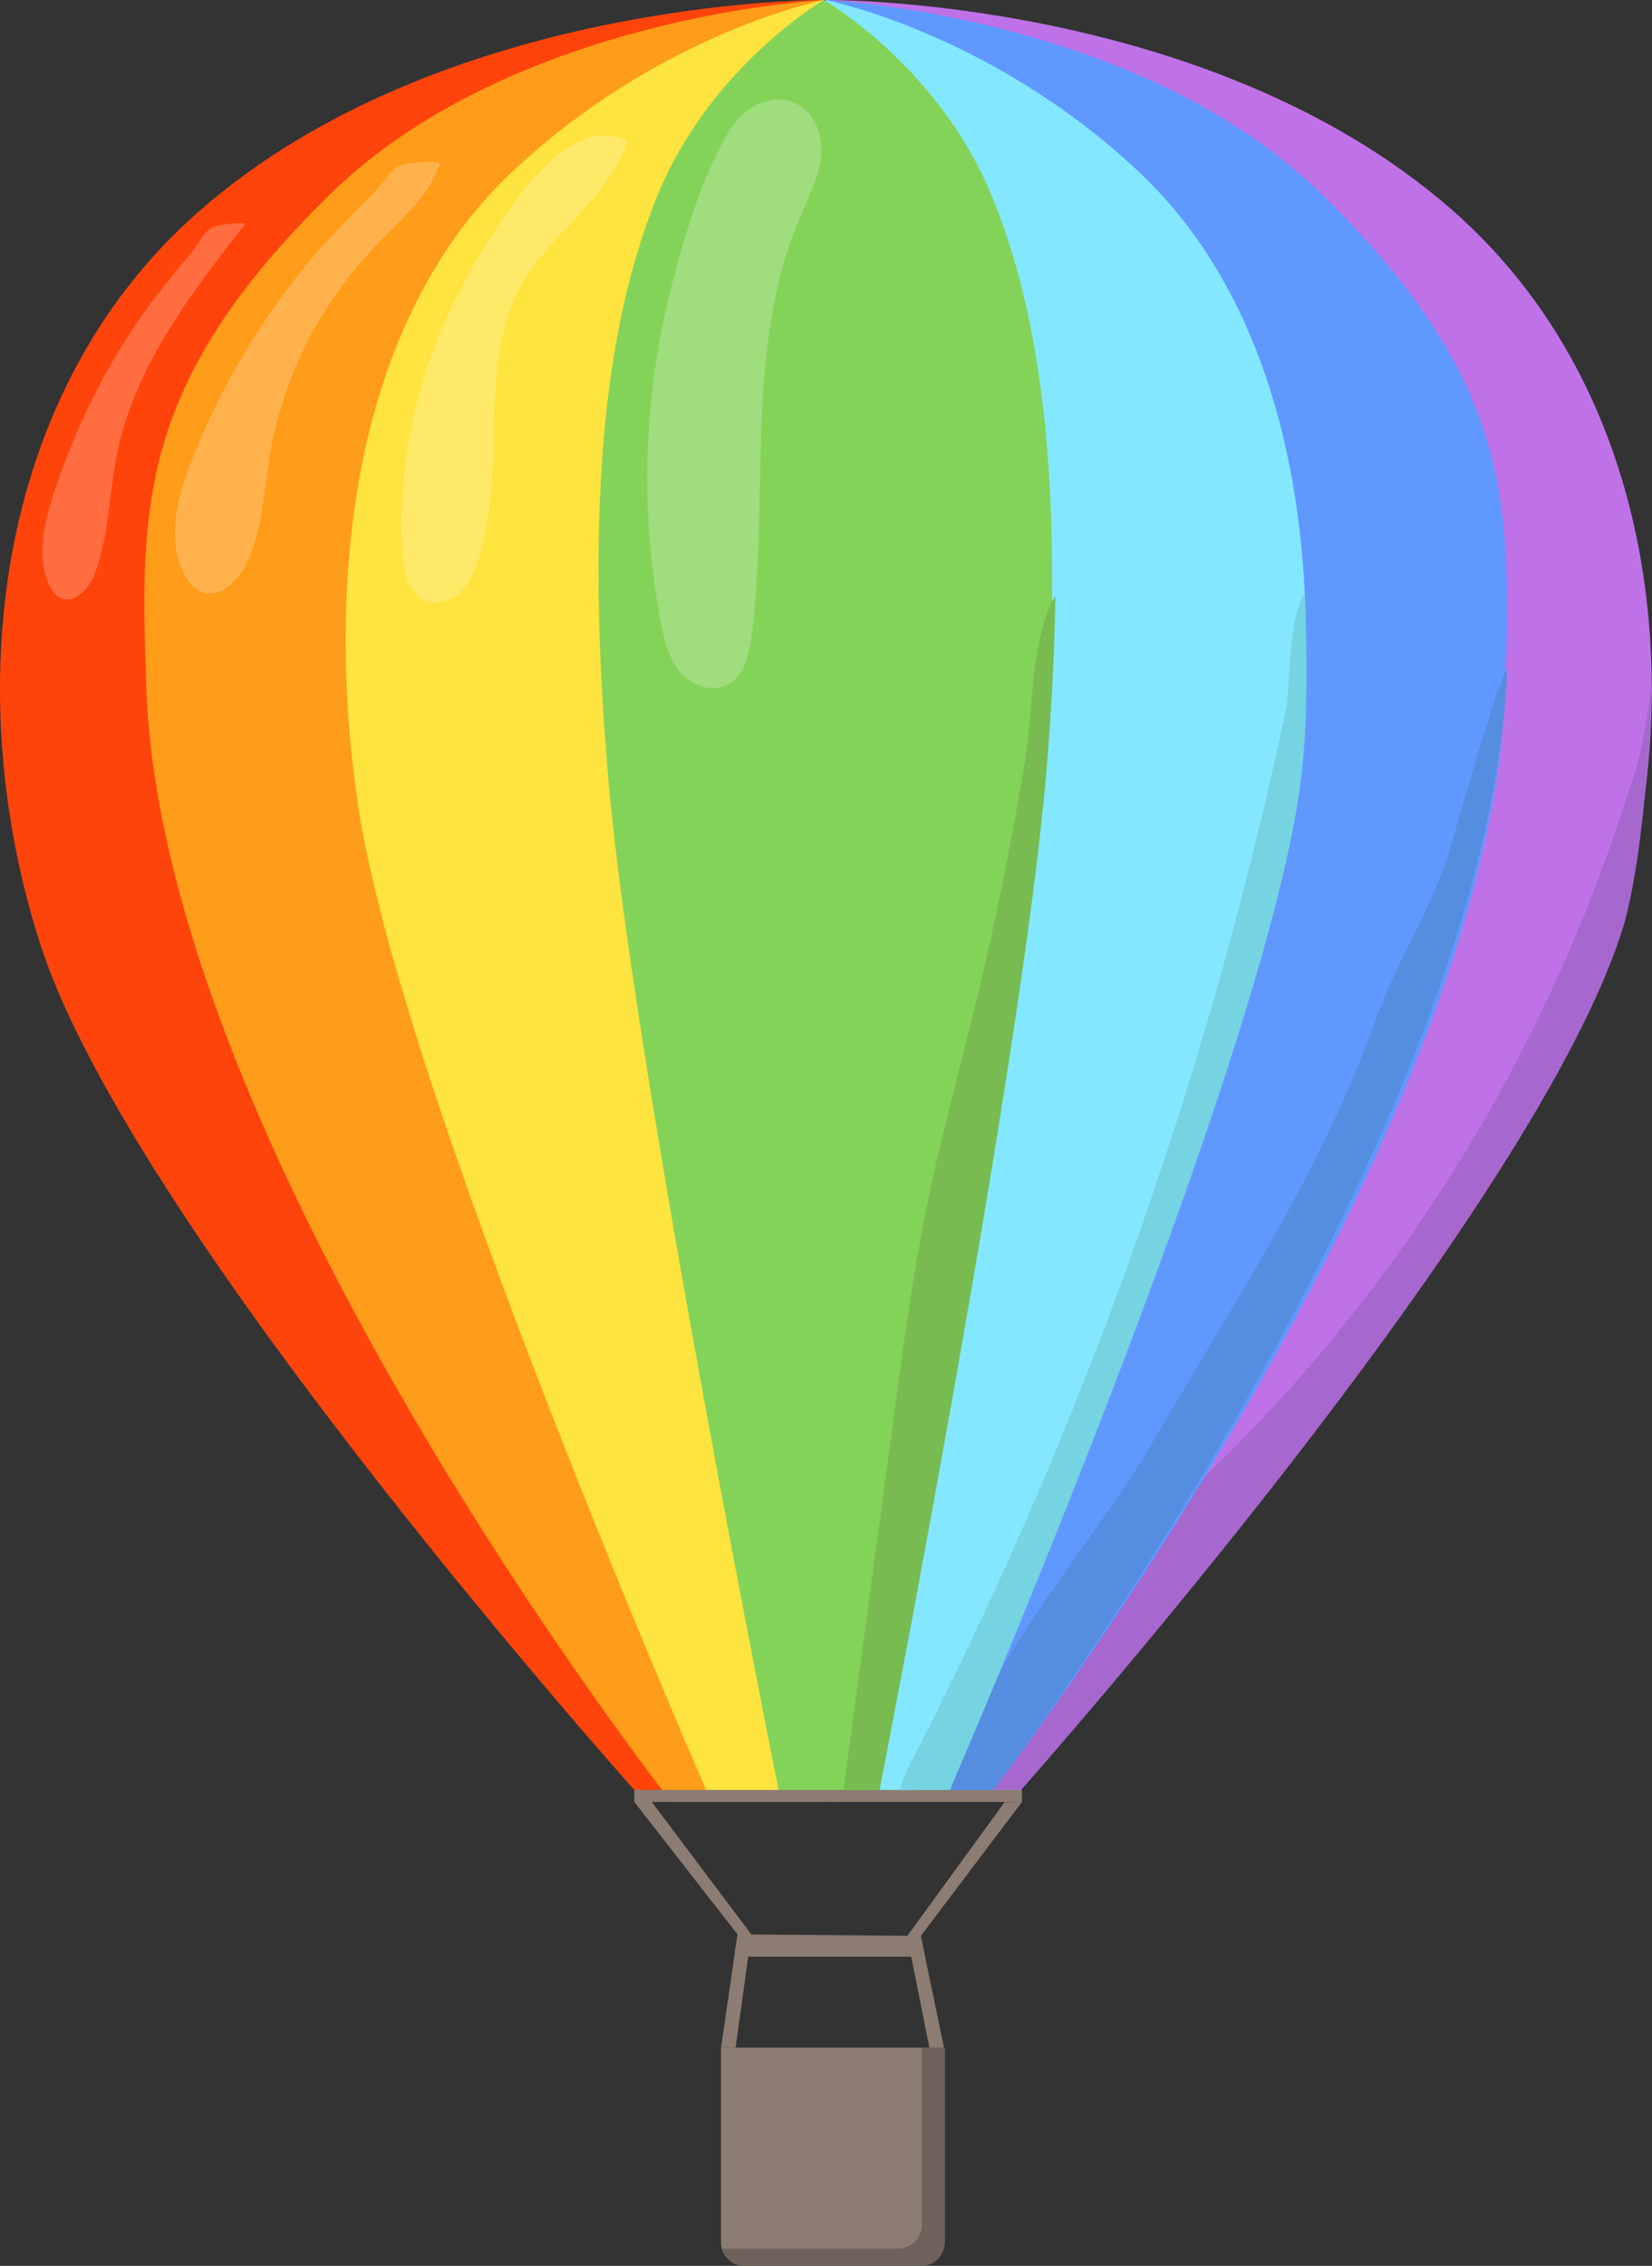 <svg xmlns="http://www.w3.org/2000/svg" viewBox="0 0 634.04 869.34"><rect x="0" y="0" width="634.04" height="869.34" fill="#333333" stroke="none"/><defs><style>.cls-1{fill:#bf72e8;}.cls-2{fill:#a667ce;}.cls-3{fill:#5f99ff;}.cls-4{fill:#83e8ff;}.cls-5{fill:#8c7c72;}.cls-6{fill:#ff440b;}.cls-7{fill:#ff9c1a;}.cls-8{fill:#ffe33e;}.cls-9{fill:#84d359;}.cls-10{fill:#6d615a;}.cls-11{fill:#fff;opacity:0.22;}.cls-12{fill:#78bc51;}.cls-13{fill:#558de0;}.cls-14{fill:#76d3e2;}</style></defs><g id="Layer_2" data-name="Layer 2"><g id="Layer_2-2" data-name="Layer 2"><path class="cls-1" d="M319.34,691.35l68.69-.26S583.51,471.92,618.74,361.43c30.44-95.49,17.73-211.94-61.87-281.26C463.1-1.5,316.73,0,316.73,0Z"/><path class="cls-2" d="M622.55,357.05c9.59-30.1,12.09-99.58,11.38-94.3-4.09,30.47-7.54,36.54-9.62,43.11a624.76,624.76,0,0,1-80.65,165,615.13,615.13,0,0,1-67.23,81.82c-29.13,29.77-61.19,56.52-90.56,86-13.12,13.18-26.61,30.18-24.21,48.07l30.18-.11S587.32,467.53,622.55,357.05Z"/><path class="cls-3" d="M316.73,0s119.51,5.44,190,74c74.54,72.5,73.06,120.62,71.09,188.4-5.2,179-199.93,428.75-199.93,428.75l-58.53.22Z"/><path class="cls-4" d="M316.73,0s62.88,12.1,120.06,65.64c61.06,57.17,72.26,155.57,60,241.68C481.13,418.11,362.59,691.19,362.59,691.19l-43.25.16Z"/><polygon class="cls-5" points="392.23 691.36 353.41 742.77 362.42 786.2 356.82 786.29 348.15 742.85 385.55 691.46 392.23 691.36"/><path class="cls-6" d="M316.2,691.36H247.52S51.21,472.92,15.56,362.57C-15.24,267.19-3,150.7,76.37,81.07,169.82-.95,316.2,0,316.2,0Z"/><path class="cls-7" d="M316.2,0S196.71,5.89,126.51,74.69C52.24,147.48,53.9,195.59,56.12,263.37c5.88,179,201.55,428,201.55,428H316.2Z"/><path class="cls-8" d="M316.2,0S253.37,12.34,196.39,66.09c-60.85,57.4-71.67,155.84-59.13,241.9C153.38,418.73,273,691.36,273,691.36H316.2Z"/><path class="cls-9" d="M380.31,74.37C359.7,25,316.2,0,316.2,0h0s-43.37,25.24-63.72,74.69c-19,46.13-28.7,113.65-18.89,225.46s66.16,391.21,66.16,391.21l36.5-.09s54.89-279.69,64.12-391.55S399.52,120.39,380.31,74.37Z"/><rect class="cls-5" x="243.46" y="686.74" width="148.77" height="4.62"/><path class="cls-5" d="M276.73,785.61h85.84a0,0,0,0,1,0,0v74.63a9.11,9.11,0,0,1-9.11,9.11H285.84a9.11,9.11,0,0,1-9.11-9.11V785.61A0,0,0,0,1,276.73,785.61Z"/><path class="cls-10" d="M353.81,785.61v68a9.11,9.11,0,0,1-9.11,9.11H277.07a9.12,9.12,0,0,0,8.77,6.65h67.62a9.11,9.11,0,0,0,9.11-9.11V785.61Z"/><polygon class="cls-5" points="243.46 691.36 283.07 742.16 276.73 785.61 282.34 785.61 288.34 742.16 250.15 691.36 243.46 691.36"/><polygon class="cls-5" points="283.07 742.16 353.41 742.77 355.06 750.73 281.82 750.73 283.07 742.16"/><path class="cls-11" d="M253.61,238.72c1.27,6.59,2.89,13.4,7.09,18.64s11.71,8.42,17.83,5.66c6.92-3.11,9-11.76,10-19.29,6.77-53.93-2.87-111.2,18.82-161,4.7-10.8,10.91-22.83,6.32-33.68-7.19-17-25.6-11.81-33.08.13-10.74,17.13-17.19,39.11-22.31,58.5A295.93,295.93,0,0,0,253.61,238.72Z"/><path class="cls-11" d="M154.48,212.62c.44,6.75,2,14.63,8.16,17.49,4.57,2.13,10.24.43,13.94-3s5.79-8.24,7.31-13.05c10.66-33.56-.71-72.53,15.71-103.68C210.3,90.08,234,76.22,240.65,54c-25.64-13.29-54.71,39.51-64,57.15C160.26,142.1,152.19,177.58,154.48,212.62Z"/><path class="cls-11" d="M73.53,176.75c-5.49,14-9.72,30.33-2.73,43.66,1.49,2.85,3.61,5.57,6.61,6.72,6.67,2.54,13.45-3.7,16.71-10,6.54-12.76,7-27.62,9.31-41.76a153.11,153.11,0,0,1,40.48-80.72c9.37-9.74,20.43-18.81,24.81-31.59.73-2.15-14-.27-15.6.6-3.81,2-5.86,6.33-8.79,9.37-9.79,10.2-19.84,19.81-28.69,30.91A281.93,281.93,0,0,0,73.53,176.75Z"/><path class="cls-11" d="M20.1,191c-3.41,10.82-6,22.91-1.3,33.22,1,2.14,2.39,4.25,4.53,5.22,5.6,2.54,11-3.91,13.17-9.67,5.44-14.77,5.37-30.93,8.58-46.34,6.84-32.94,28.14-60.72,48.83-87.25,1.21-1.55-11.19.24-12.62,1.08-2.9,1.71-5.32,6.65-7.41,9.17C66.16,105.7,58.52,114.86,51.79,125A259.59,259.59,0,0,0,20.1,191Z"/><path class="cls-12" d="M323.7,686.74l13.87,0S392.46,407,401.69,295.16c2-24.23,3.09-46.37,3.38-66.66-9.54,15.8-8.68,46.2-11.53,62.81-4.49,26.17-9.37,52.27-15.36,78.13-7.4,31.9-16.47,63.41-22.92,95.51-5,24.94-8.41,50.17-11.81,75.38Q333.58,613.53,323.7,686.74Z"/><path class="cls-13" d="M381.14,686.76S571.65,435.91,578.4,257c-2.36,1.27-16.38,49.25-21,65.82-6.92,24.69-19.71,42.32-28.58,66.36-21.78,59-41.8,88.42-86.54,164.33-24.87,42.2-63.64,82.43-76.53,129.69a33.53,33.53,0,0,0-.77,3.59Z"/><path class="cls-14" d="M364.55,686.75S483.09,413.68,498.8,302.88c3.42-24.13,2.81-50.29,2-75.17-6.51,9-5.58,36.59-7.26,44.55Q482.86,322.69,469,372.37a1608.3,1608.3,0,0,1-69.17,197q-23.4,54.93-50.83,108a42.19,42.19,0,0,0-3.62,9.49Z"/></g></g></svg>